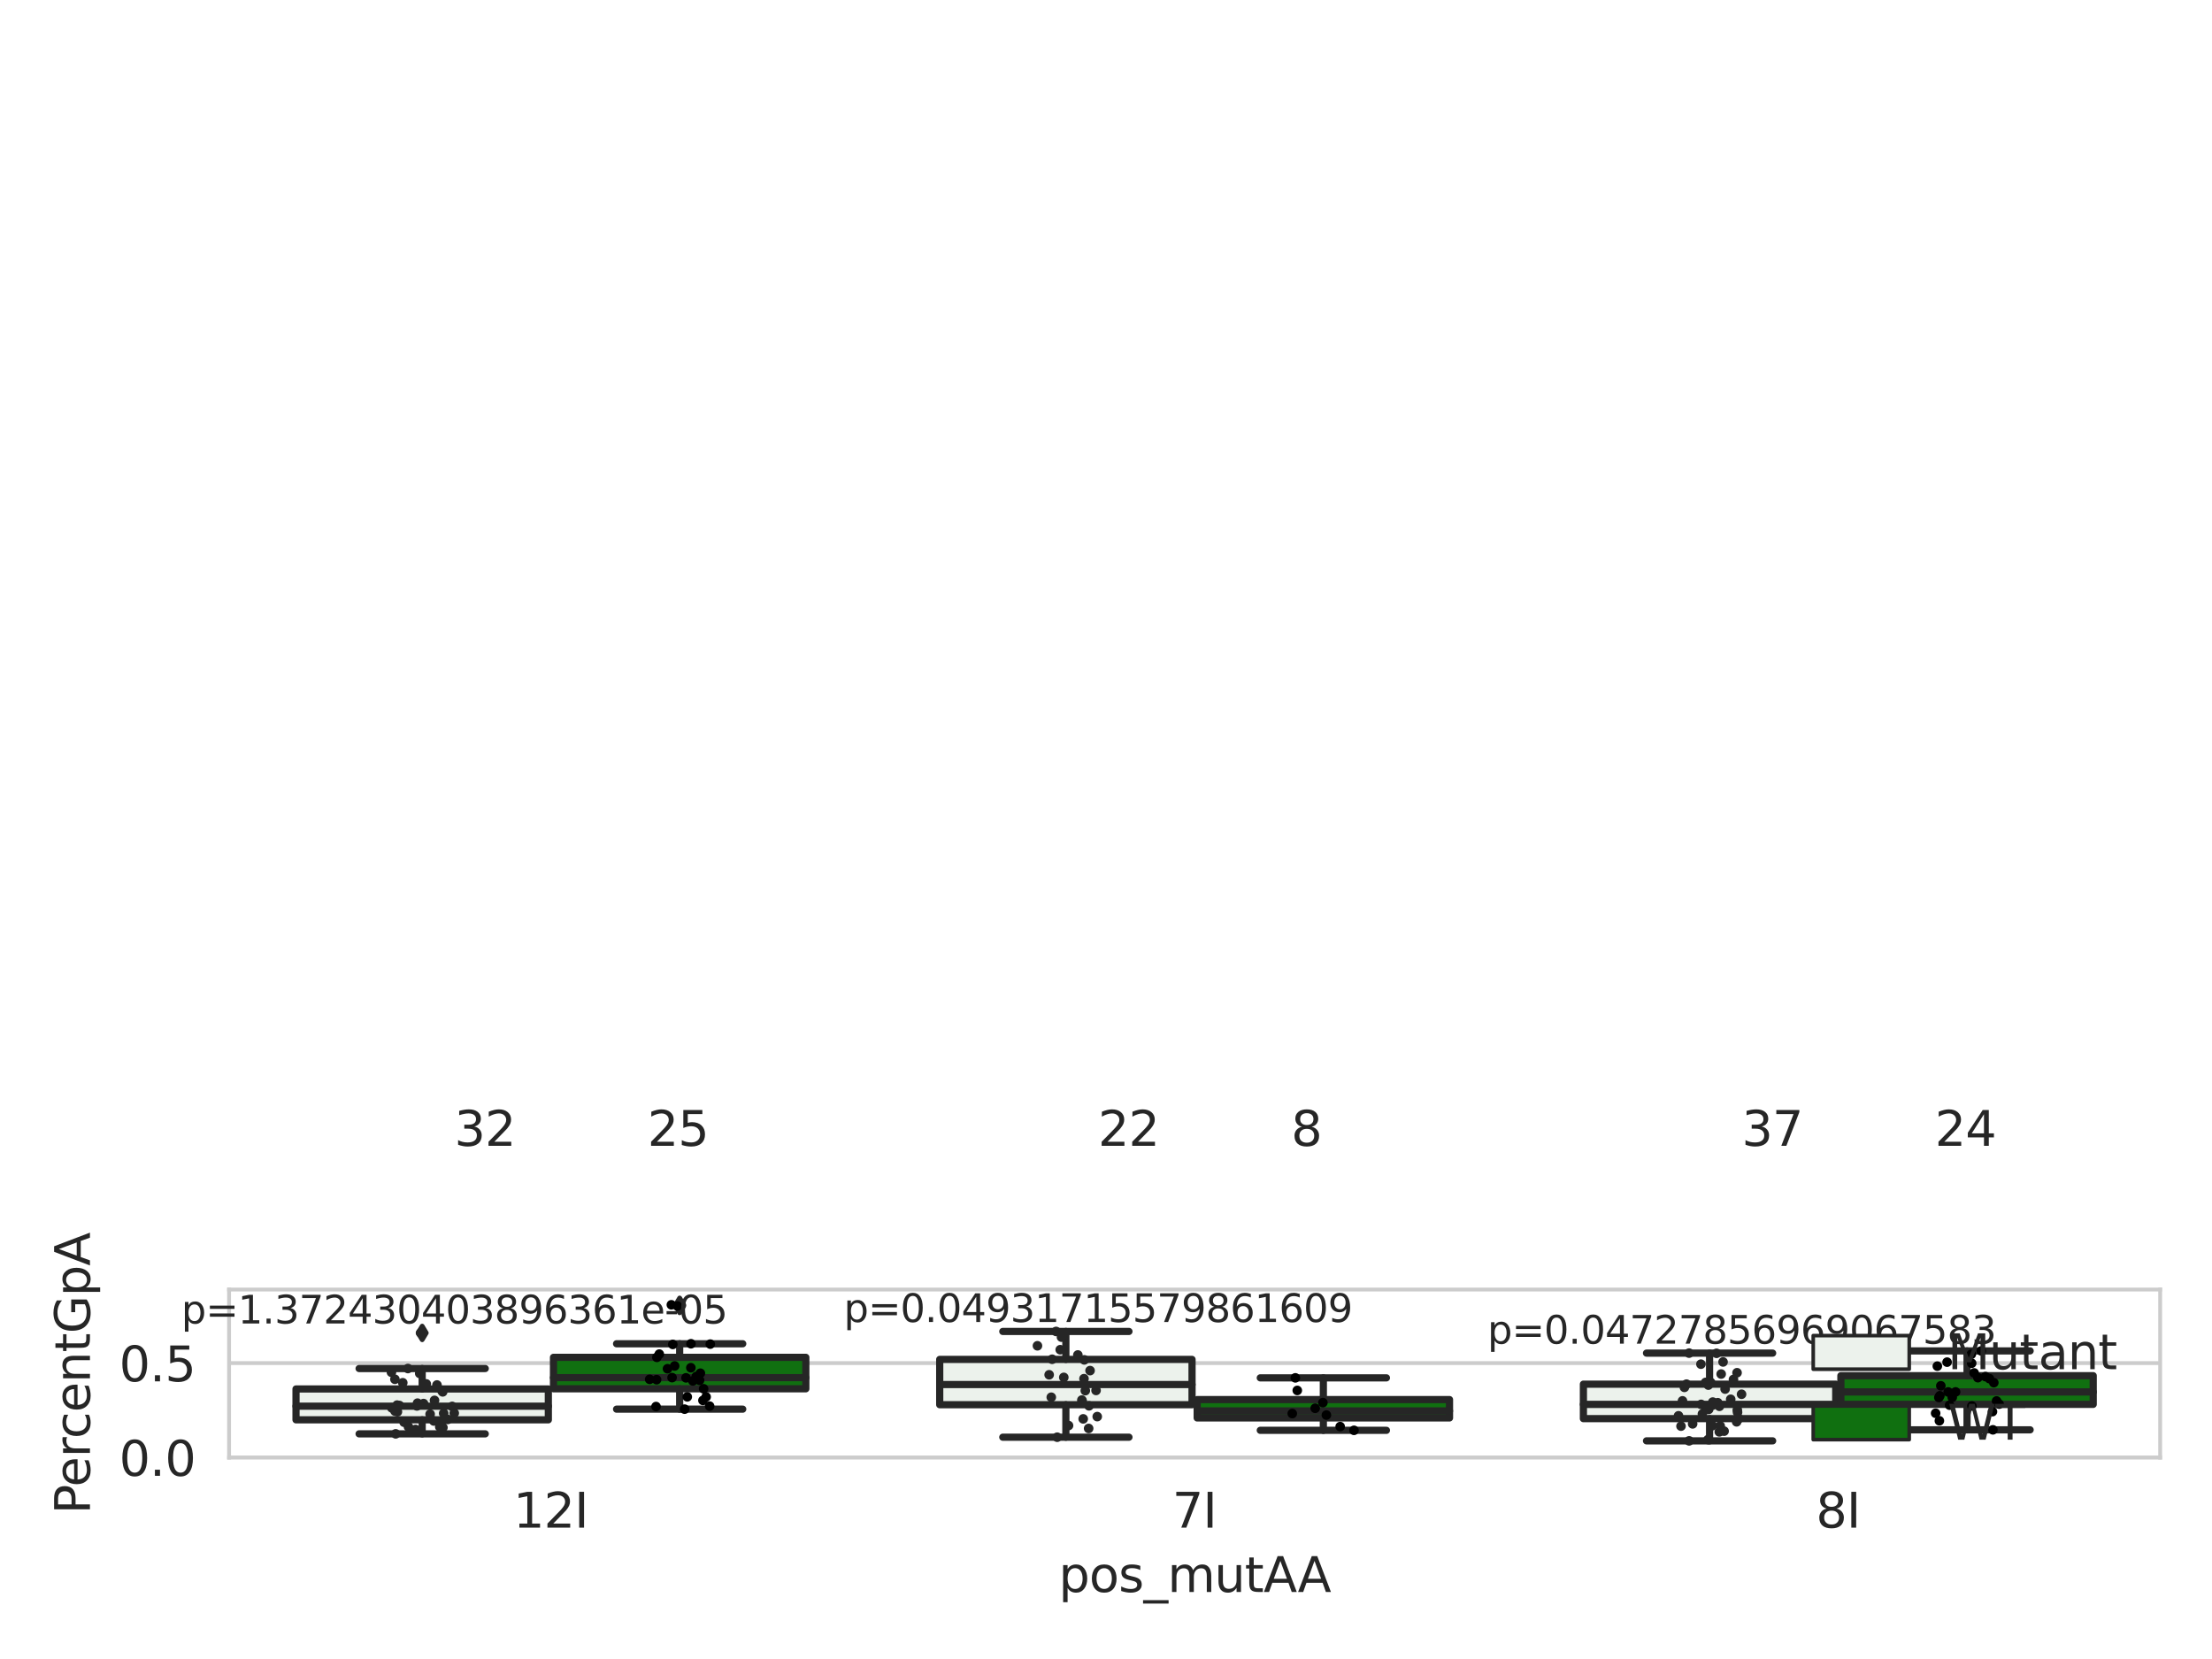 <?xml version="1.0" encoding="utf-8" standalone="no"?>
<!DOCTYPE svg PUBLIC "-//W3C//DTD SVG 1.1//EN"
  "http://www.w3.org/Graphics/SVG/1.1/DTD/svg11.dtd">
<svg xmlns:xlink="http://www.w3.org/1999/xlink" width="460.8pt" height="345.6pt" viewBox="0 0 460.8 345.6" xmlns="http://www.w3.org/2000/svg" version="1.1">
 <defs>
  <style type="text/css">*{stroke-linejoin: round; stroke-linecap: butt}</style>
 </defs>
 <g id="figure_1">
  <g id="patch_1">
   <path d="M 0 345.6 
L 460.8 345.6 
L 460.8 0 
L 0 0 
z
" style="fill: #ffffff"/>
  </g>
  <g id="axes_1">
   <g id="patch_2">
    <path d="M 47.72 303.64 
L 450 303.64 
L 450 268.63 
L 47.72 268.63 
z
" style="fill: #ffffff"/>
   </g>
   <g id="matplotlib.axis_1">
    <g id="xtick_1">
     <g id="text_1">
      <!-- 12I -->
      <g style="fill: #262626" transform="translate(106.929 318.238)scale(0.1 -0.1)">
       <defs>
        <path id="DejaVuSans-31" d="M 794 531 
L 1825 531 
L 1825 4091 
L 703 3866 
L 703 4441 
L 1819 4666 
L 2450 4666 
L 2450 531 
L 3481 531 
L 3481 0 
L 794 0 
L 794 531 
z
" transform="scale(0.016)"/>
        <path id="DejaVuSans-32" d="M 1228 531 
L 3431 531 
L 3431 0 
L 469 0 
L 469 531 
Q 828 903 1448 1529 
Q 2069 2156 2228 2338 
Q 2531 2678 2651 2914 
Q 2772 3150 2772 3378 
Q 2772 3750 2511 3984 
Q 2250 4219 1831 4219 
Q 1534 4219 1204 4116 
Q 875 4013 500 3803 
L 500 4441 
Q 881 4594 1212 4672 
Q 1544 4750 1819 4750 
Q 2544 4750 2975 4387 
Q 3406 4025 3406 3419 
Q 3406 3131 3298 2873 
Q 3191 2616 2906 2266 
Q 2828 2175 2409 1742 
Q 1991 1309 1228 531 
z
" transform="scale(0.016)"/>
        <path id="DejaVuSans-49" d="M 628 4666 
L 1259 4666 
L 1259 0 
L 628 0 
L 628 4666 
z
" transform="scale(0.016)"/>
       </defs>
       <use xlink:href="#DejaVuSans-31"/>
       <use xlink:href="#DejaVuSans-32" x="63.623"/>
       <use xlink:href="#DejaVuSans-49" x="127.246"/>
      </g>
     </g>
    </g>
    <g id="xtick_2">
     <g id="text_2">
      <!-- 7I -->
      <g style="fill: #262626" transform="translate(244.204 318.238)scale(0.1 -0.1)">
       <defs>
        <path id="DejaVuSans-37" d="M 525 4666 
L 3525 4666 
L 3525 4397 
L 1831 0 
L 1172 0 
L 2766 4134 
L 525 4134 
L 525 4666 
z
" transform="scale(0.016)"/>
       </defs>
       <use xlink:href="#DejaVuSans-37"/>
       <use xlink:href="#DejaVuSans-49" x="63.623"/>
      </g>
     </g>
    </g>
    <g id="xtick_3">
     <g id="text_3">
      <!-- 8I -->
      <g style="fill: #262626" transform="translate(378.297 318.238)scale(0.1 -0.1)">
       <defs>
        <path id="DejaVuSans-38" d="M 2034 2216 
Q 1584 2216 1326 1975 
Q 1069 1734 1069 1313 
Q 1069 891 1326 650 
Q 1584 409 2034 409 
Q 2484 409 2743 651 
Q 3003 894 3003 1313 
Q 3003 1734 2745 1975 
Q 2488 2216 2034 2216 
z
M 1403 2484 
Q 997 2584 770 2862 
Q 544 3141 544 3541 
Q 544 4100 942 4425 
Q 1341 4750 2034 4750 
Q 2731 4750 3128 4425 
Q 3525 4100 3525 3541 
Q 3525 3141 3298 2862 
Q 3072 2584 2669 2484 
Q 3125 2378 3379 2068 
Q 3634 1759 3634 1313 
Q 3634 634 3220 271 
Q 2806 -91 2034 -91 
Q 1263 -91 848 271 
Q 434 634 434 1313 
Q 434 1759 690 2068 
Q 947 2378 1403 2484 
z
M 1172 3481 
Q 1172 3119 1398 2916 
Q 1625 2713 2034 2713 
Q 2441 2713 2670 2916 
Q 2900 3119 2900 3481 
Q 2900 3844 2670 4047 
Q 2441 4250 2034 4250 
Q 1625 4250 1398 4047 
Q 1172 3844 1172 3481 
z
" transform="scale(0.016)"/>
       </defs>
       <use xlink:href="#DejaVuSans-38"/>
       <use xlink:href="#DejaVuSans-49" x="63.623"/>
      </g>
     </g>
    </g>
    <g id="text_4">
     <!-- pos_mutAA -->
     <g style="fill: #262626" transform="translate(220.544 331.638)scale(0.1 -0.1)">
      <defs>
       <path id="DejaVuSans-70" d="M 1159 525 
L 1159 -1331 
L 581 -1331 
L 581 3500 
L 1159 3500 
L 1159 2969 
Q 1341 3281 1617 3432 
Q 1894 3584 2278 3584 
Q 2916 3584 3314 3078 
Q 3713 2572 3713 1747 
Q 3713 922 3314 415 
Q 2916 -91 2278 -91 
Q 1894 -91 1617 61 
Q 1341 213 1159 525 
z
M 3116 1747 
Q 3116 2381 2855 2742 
Q 2594 3103 2138 3103 
Q 1681 3103 1420 2742 
Q 1159 2381 1159 1747 
Q 1159 1113 1420 752 
Q 1681 391 2138 391 
Q 2594 391 2855 752 
Q 3116 1113 3116 1747 
z
" transform="scale(0.016)"/>
       <path id="DejaVuSans-6f" d="M 1959 3097 
Q 1497 3097 1228 2736 
Q 959 2375 959 1747 
Q 959 1119 1226 758 
Q 1494 397 1959 397 
Q 2419 397 2687 759 
Q 2956 1122 2956 1747 
Q 2956 2369 2687 2733 
Q 2419 3097 1959 3097 
z
M 1959 3584 
Q 2709 3584 3137 3096 
Q 3566 2609 3566 1747 
Q 3566 888 3137 398 
Q 2709 -91 1959 -91 
Q 1206 -91 779 398 
Q 353 888 353 1747 
Q 353 2609 779 3096 
Q 1206 3584 1959 3584 
z
" transform="scale(0.016)"/>
       <path id="DejaVuSans-73" d="M 2834 3397 
L 2834 2853 
Q 2591 2978 2328 3040 
Q 2066 3103 1784 3103 
Q 1356 3103 1142 2972 
Q 928 2841 928 2578 
Q 928 2378 1081 2264 
Q 1234 2150 1697 2047 
L 1894 2003 
Q 2506 1872 2764 1633 
Q 3022 1394 3022 966 
Q 3022 478 2636 193 
Q 2250 -91 1575 -91 
Q 1294 -91 989 -36 
Q 684 19 347 128 
L 347 722 
Q 666 556 975 473 
Q 1284 391 1588 391 
Q 1994 391 2212 530 
Q 2431 669 2431 922 
Q 2431 1156 2273 1281 
Q 2116 1406 1581 1522 
L 1381 1569 
Q 847 1681 609 1914 
Q 372 2147 372 2553 
Q 372 3047 722 3315 
Q 1072 3584 1716 3584 
Q 2034 3584 2315 3537 
Q 2597 3491 2834 3397 
z
" transform="scale(0.016)"/>
       <path id="DejaVuSans-5f" d="M 3263 -1063 
L 3263 -1509 
L -63 -1509 
L -63 -1063 
L 3263 -1063 
z
" transform="scale(0.016)"/>
       <path id="DejaVuSans-6d" d="M 3328 2828 
Q 3544 3216 3844 3400 
Q 4144 3584 4550 3584 
Q 5097 3584 5394 3201 
Q 5691 2819 5691 2113 
L 5691 0 
L 5113 0 
L 5113 2094 
Q 5113 2597 4934 2840 
Q 4756 3084 4391 3084 
Q 3944 3084 3684 2787 
Q 3425 2491 3425 1978 
L 3425 0 
L 2847 0 
L 2847 2094 
Q 2847 2600 2669 2842 
Q 2491 3084 2119 3084 
Q 1678 3084 1418 2786 
Q 1159 2488 1159 1978 
L 1159 0 
L 581 0 
L 581 3500 
L 1159 3500 
L 1159 2956 
Q 1356 3278 1631 3431 
Q 1906 3584 2284 3584 
Q 2666 3584 2933 3390 
Q 3200 3197 3328 2828 
z
" transform="scale(0.016)"/>
       <path id="DejaVuSans-75" d="M 544 1381 
L 544 3500 
L 1119 3500 
L 1119 1403 
Q 1119 906 1312 657 
Q 1506 409 1894 409 
Q 2359 409 2629 706 
Q 2900 1003 2900 1516 
L 2900 3500 
L 3475 3500 
L 3475 0 
L 2900 0 
L 2900 538 
Q 2691 219 2414 64 
Q 2138 -91 1772 -91 
Q 1169 -91 856 284 
Q 544 659 544 1381 
z
M 1991 3584 
L 1991 3584 
z
" transform="scale(0.016)"/>
       <path id="DejaVuSans-74" d="M 1172 4494 
L 1172 3500 
L 2356 3500 
L 2356 3053 
L 1172 3053 
L 1172 1153 
Q 1172 725 1289 603 
Q 1406 481 1766 481 
L 2356 481 
L 2356 0 
L 1766 0 
Q 1100 0 847 248 
Q 594 497 594 1153 
L 594 3053 
L 172 3053 
L 172 3500 
L 594 3500 
L 594 4494 
L 1172 4494 
z
" transform="scale(0.016)"/>
       <path id="DejaVuSans-41" d="M 2188 4044 
L 1331 1722 
L 3047 1722 
L 2188 4044 
z
M 1831 4666 
L 2547 4666 
L 4325 0 
L 3669 0 
L 3244 1197 
L 1141 1197 
L 716 0 
L 50 0 
L 1831 4666 
z
" transform="scale(0.016)"/>
      </defs>
      <use xlink:href="#DejaVuSans-70"/>
      <use xlink:href="#DejaVuSans-6f" x="63.477"/>
      <use xlink:href="#DejaVuSans-73" x="124.658"/>
      <use xlink:href="#DejaVuSans-5f" x="176.758"/>
      <use xlink:href="#DejaVuSans-6d" x="226.758"/>
      <use xlink:href="#DejaVuSans-75" x="324.17"/>
      <use xlink:href="#DejaVuSans-74" x="387.549"/>
      <use xlink:href="#DejaVuSans-41" x="426.758"/>
      <use xlink:href="#DejaVuSans-41" x="497.916"/>
     </g>
    </g>
   </g>
   <g id="matplotlib.axis_2">
    <g id="ytick_1">
     <g id="line2d_1">
      <path d="M 47.72 303.64 
L 450 303.64 
" clip-path="url(#p8a73aad171)" style="fill: none; stroke: #cccccc; stroke-width: 0.8; stroke-linecap: round"/>
     </g>
     <g id="text_5">
      <!-- 0.0 -->
      <g style="fill: #262626" transform="translate(24.817 307.439)scale(0.1 -0.1)">
       <defs>
        <path id="DejaVuSans-30" d="M 2034 4250 
Q 1547 4250 1301 3770 
Q 1056 3291 1056 2328 
Q 1056 1369 1301 889 
Q 1547 409 2034 409 
Q 2525 409 2770 889 
Q 3016 1369 3016 2328 
Q 3016 3291 2770 3770 
Q 2525 4250 2034 4250 
z
M 2034 4750 
Q 2819 4750 3233 4129 
Q 3647 3509 3647 2328 
Q 3647 1150 3233 529 
Q 2819 -91 2034 -91 
Q 1250 -91 836 529 
Q 422 1150 422 2328 
Q 422 3509 836 4129 
Q 1250 4750 2034 4750 
z
" transform="scale(0.016)"/>
        <path id="DejaVuSans-2e" d="M 684 794 
L 1344 794 
L 1344 0 
L 684 0 
L 684 794 
z
" transform="scale(0.016)"/>
       </defs>
       <use xlink:href="#DejaVuSans-30"/>
       <use xlink:href="#DejaVuSans-2e" x="63.623"/>
       <use xlink:href="#DejaVuSans-30" x="95.41"/>
      </g>
     </g>
    </g>
    <g id="ytick_2">
     <g id="line2d_2">
      <path d="M 47.72 283.961 
L 450 283.961 
" clip-path="url(#p8a73aad171)" style="fill: none; stroke: #cccccc; stroke-width: 0.8; stroke-linecap: round"/>
     </g>
     <g id="text_6">
      <!-- 0.5 -->
      <g style="fill: #262626" transform="translate(24.817 287.76)scale(0.1 -0.1)">
       <defs>
        <path id="DejaVuSans-35" d="M 691 4666 
L 3169 4666 
L 3169 4134 
L 1269 4134 
L 1269 2991 
Q 1406 3038 1543 3061 
Q 1681 3084 1819 3084 
Q 2600 3084 3056 2656 
Q 3513 2228 3513 1497 
Q 3513 744 3044 326 
Q 2575 -91 1722 -91 
Q 1428 -91 1123 -41 
Q 819 9 494 109 
L 494 744 
Q 775 591 1075 516 
Q 1375 441 1709 441 
Q 2250 441 2565 725 
Q 2881 1009 2881 1497 
Q 2881 1984 2565 2268 
Q 2250 2553 1709 2553 
Q 1456 2553 1204 2497 
Q 953 2441 691 2322 
L 691 4666 
z
" transform="scale(0.016)"/>
       </defs>
       <use xlink:href="#DejaVuSans-30"/>
       <use xlink:href="#DejaVuSans-2e" x="63.623"/>
       <use xlink:href="#DejaVuSans-35" x="95.41"/>
      </g>
     </g>
    </g>
    <g id="text_7">
     <!-- PercentGpA -->
     <g style="fill: #262626" transform="translate(18.737 315.412)rotate(-90)scale(0.1 -0.1)">
      <defs>
       <path id="DejaVuSans-50" d="M 1259 4147 
L 1259 2394 
L 2053 2394 
Q 2494 2394 2734 2622 
Q 2975 2850 2975 3272 
Q 2975 3691 2734 3919 
Q 2494 4147 2053 4147 
L 1259 4147 
z
M 628 4666 
L 2053 4666 
Q 2838 4666 3239 4311 
Q 3641 3956 3641 3272 
Q 3641 2581 3239 2228 
Q 2838 1875 2053 1875 
L 1259 1875 
L 1259 0 
L 628 0 
L 628 4666 
z
" transform="scale(0.016)"/>
       <path id="DejaVuSans-65" d="M 3597 1894 
L 3597 1613 
L 953 1613 
Q 991 1019 1311 708 
Q 1631 397 2203 397 
Q 2534 397 2845 478 
Q 3156 559 3463 722 
L 3463 178 
Q 3153 47 2828 -22 
Q 2503 -91 2169 -91 
Q 1331 -91 842 396 
Q 353 884 353 1716 
Q 353 2575 817 3079 
Q 1281 3584 2069 3584 
Q 2775 3584 3186 3129 
Q 3597 2675 3597 1894 
z
M 3022 2063 
Q 3016 2534 2758 2815 
Q 2500 3097 2075 3097 
Q 1594 3097 1305 2825 
Q 1016 2553 972 2059 
L 3022 2063 
z
" transform="scale(0.016)"/>
       <path id="DejaVuSans-72" d="M 2631 2963 
Q 2534 3019 2420 3045 
Q 2306 3072 2169 3072 
Q 1681 3072 1420 2755 
Q 1159 2438 1159 1844 
L 1159 0 
L 581 0 
L 581 3500 
L 1159 3500 
L 1159 2956 
Q 1341 3275 1631 3429 
Q 1922 3584 2338 3584 
Q 2397 3584 2469 3576 
Q 2541 3569 2628 3553 
L 2631 2963 
z
" transform="scale(0.016)"/>
       <path id="DejaVuSans-63" d="M 3122 3366 
L 3122 2828 
Q 2878 2963 2633 3030 
Q 2388 3097 2138 3097 
Q 1578 3097 1268 2742 
Q 959 2388 959 1747 
Q 959 1106 1268 751 
Q 1578 397 2138 397 
Q 2388 397 2633 464 
Q 2878 531 3122 666 
L 3122 134 
Q 2881 22 2623 -34 
Q 2366 -91 2075 -91 
Q 1284 -91 818 406 
Q 353 903 353 1747 
Q 353 2603 823 3093 
Q 1294 3584 2113 3584 
Q 2378 3584 2631 3529 
Q 2884 3475 3122 3366 
z
" transform="scale(0.016)"/>
       <path id="DejaVuSans-6e" d="M 3513 2113 
L 3513 0 
L 2938 0 
L 2938 2094 
Q 2938 2591 2744 2837 
Q 2550 3084 2163 3084 
Q 1697 3084 1428 2787 
Q 1159 2491 1159 1978 
L 1159 0 
L 581 0 
L 581 3500 
L 1159 3500 
L 1159 2956 
Q 1366 3272 1645 3428 
Q 1925 3584 2291 3584 
Q 2894 3584 3203 3211 
Q 3513 2838 3513 2113 
z
" transform="scale(0.016)"/>
       <path id="DejaVuSans-47" d="M 3809 666 
L 3809 1919 
L 2778 1919 
L 2778 2438 
L 4434 2438 
L 4434 434 
Q 4069 175 3628 42 
Q 3188 -91 2688 -91 
Q 1594 -91 976 548 
Q 359 1188 359 2328 
Q 359 3472 976 4111 
Q 1594 4750 2688 4750 
Q 3144 4750 3555 4637 
Q 3966 4525 4313 4306 
L 4313 3634 
Q 3963 3931 3569 4081 
Q 3175 4231 2741 4231 
Q 1884 4231 1454 3753 
Q 1025 3275 1025 2328 
Q 1025 1384 1454 906 
Q 1884 428 2741 428 
Q 3075 428 3337 486 
Q 3600 544 3809 666 
z
" transform="scale(0.016)"/>
      </defs>
      <use xlink:href="#DejaVuSans-50"/>
      <use xlink:href="#DejaVuSans-65" x="56.678"/>
      <use xlink:href="#DejaVuSans-72" x="118.201"/>
      <use xlink:href="#DejaVuSans-63" x="157.064"/>
      <use xlink:href="#DejaVuSans-65" x="212.045"/>
      <use xlink:href="#DejaVuSans-6e" x="273.568"/>
      <use xlink:href="#DejaVuSans-74" x="336.947"/>
      <use xlink:href="#DejaVuSans-47" x="376.156"/>
      <use xlink:href="#DejaVuSans-70" x="453.646"/>
      <use xlink:href="#DejaVuSans-41" x="517.123"/>
     </g>
    </g>
   </g>
   <g id="patch_3">
    <path d="M 61.666 295.775 
L 114.23 295.775 
L 114.23 289.344 
L 61.666 289.344 
L 61.666 295.775 
z
" clip-path="url(#p8a73aad171)" style="fill: #ecf2ec; stroke: #262626; stroke-width: 1.5; stroke-linejoin: miter"/>
   </g>
   <g id="patch_4">
    <path d="M 115.303 289.308 
L 167.868 289.308 
L 167.868 282.759 
L 115.303 282.759 
L 115.303 289.308 
z
" clip-path="url(#p8a73aad171)" style="fill: #107010; stroke: #262626; stroke-width: 1.5; stroke-linejoin: miter"/>
   </g>
   <g id="patch_5">
    <path d="M 195.759 292.628 
L 248.324 292.628 
L 248.324 283.191 
L 195.759 283.191 
L 195.759 292.628 
z
" clip-path="url(#p8a73aad171)" style="fill: #ecf2ec; stroke: #262626; stroke-width: 1.5; stroke-linejoin: miter"/>
   </g>
   <g id="patch_6">
    <path d="M 249.396 295.383 
L 301.961 295.383 
L 301.961 291.556 
L 249.396 291.556 
L 249.396 295.383 
z
" clip-path="url(#p8a73aad171)" style="fill: #107010; stroke: #262626; stroke-width: 1.5; stroke-linejoin: miter"/>
   </g>
   <g id="patch_7">
    <path d="M 329.852 295.53 
L 382.417 295.53 
L 382.417 288.345 
L 329.852 288.345 
L 329.852 295.53 
z
" clip-path="url(#p8a73aad171)" style="fill: #ecf2ec; stroke: #262626; stroke-width: 1.5; stroke-linejoin: miter"/>
   </g>
   <g id="patch_8">
    <path d="M 383.49 292.554 
L 436.054 292.554 
L 436.054 286.578 
L 383.49 286.578 
L 383.49 292.554 
z
" clip-path="url(#p8a73aad171)" style="fill: #107010; stroke: #262626; stroke-width: 1.5; stroke-linejoin: miter"/>
   </g>
   <g id="patch_9">
    <path d="M 114.767 303.64 
L 114.767 303.64 
L 114.767 303.64 
L 114.767 303.64 
z
" clip-path="url(#p8a73aad171)" style="fill: #ecf2ec; stroke: #262626; stroke-width: 0.75; stroke-linejoin: miter"/>
   </g>
   <g id="patch_10">
    <path d="M 114.767 303.64 
L 114.767 303.64 
L 114.767 303.64 
L 114.767 303.64 
z
" clip-path="url(#p8a73aad171)" style="fill: #107010; stroke: #262626; stroke-width: 0.75; stroke-linejoin: miter"/>
   </g>
   <g id="PathCollection_1"/>
   <g id="PathCollection_2"/>
   <g id="line2d_3">
    <path d="M 87.948 295.775 
L 87.948 298.696 
" clip-path="url(#p8a73aad171)" style="fill: none; stroke: #262626; stroke-width: 1.5; stroke-linecap: round"/>
   </g>
   <g id="line2d_4">
    <path d="M 87.948 289.344 
L 87.948 285.09 
" clip-path="url(#p8a73aad171)" style="fill: none; stroke: #262626; stroke-width: 1.5; stroke-linecap: round"/>
   </g>
   <g id="line2d_5">
    <path d="M 74.807 298.696 
L 101.089 298.696 
" clip-path="url(#p8a73aad171)" style="fill: none; stroke: #262626; stroke-width: 1.5; stroke-linecap: round"/>
   </g>
   <g id="line2d_6">
    <path d="M 74.807 285.09 
L 101.089 285.09 
" clip-path="url(#p8a73aad171)" style="fill: none; stroke: #262626; stroke-width: 1.5; stroke-linecap: round"/>
   </g>
   <g id="line2d_7">
    <defs>
     <path id="md69db5f690" d="M -0 1.414 
L 0.849 0 
L 0 -1.414 
L -0.849 -0 
z
" style="stroke: #262626; stroke-linejoin: miter"/>
    </defs>
    <g clip-path="url(#p8a73aad171)">
     <use xlink:href="#md69db5f690" x="87.948" y="277.673" style="fill: #262626; stroke: #262626; stroke-linejoin: miter"/>
    </g>
   </g>
   <g id="line2d_8">
    <path d="M 141.585 289.308 
L 141.585 293.552 
" clip-path="url(#p8a73aad171)" style="fill: none; stroke: #262626; stroke-width: 1.5; stroke-linecap: round"/>
   </g>
   <g id="line2d_9">
    <path d="M 141.585 282.759 
L 141.585 279.929 
" clip-path="url(#p8a73aad171)" style="fill: none; stroke: #262626; stroke-width: 1.5; stroke-linecap: round"/>
   </g>
   <g id="line2d_10">
    <path d="M 128.444 293.552 
L 154.726 293.552 
" clip-path="url(#p8a73aad171)" style="fill: none; stroke: #262626; stroke-width: 1.5; stroke-linecap: round"/>
   </g>
   <g id="line2d_11">
    <path d="M 128.444 279.929 
L 154.726 279.929 
" clip-path="url(#p8a73aad171)" style="fill: none; stroke: #262626; stroke-width: 1.5; stroke-linecap: round"/>
   </g>
   <g id="line2d_12">
    <g clip-path="url(#p8a73aad171)">
     <use xlink:href="#md69db5f690" x="141.585" y="272.055" style="fill: #262626; stroke: #262626; stroke-linejoin: miter"/>
     <use xlink:href="#md69db5f690" x="141.585" y="271.813" style="fill: #262626; stroke: #262626; stroke-linejoin: miter"/>
    </g>
   </g>
   <g id="line2d_13">
    <path d="M 222.041 292.628 
L 222.041 299.395 
" clip-path="url(#p8a73aad171)" style="fill: none; stroke: #262626; stroke-width: 1.5; stroke-linecap: round"/>
   </g>
   <g id="line2d_14">
    <path d="M 222.041 283.191 
L 222.041 277.365 
" clip-path="url(#p8a73aad171)" style="fill: none; stroke: #262626; stroke-width: 1.5; stroke-linecap: round"/>
   </g>
   <g id="line2d_15">
    <path d="M 208.9 299.395 
L 235.182 299.395 
" clip-path="url(#p8a73aad171)" style="fill: none; stroke: #262626; stroke-width: 1.5; stroke-linecap: round"/>
   </g>
   <g id="line2d_16">
    <path d="M 208.9 277.365 
L 235.182 277.365 
" clip-path="url(#p8a73aad171)" style="fill: none; stroke: #262626; stroke-width: 1.5; stroke-linecap: round"/>
   </g>
   <g id="line2d_17"/>
   <g id="line2d_18">
    <path d="M 275.679 295.383 
L 275.679 297.962 
" clip-path="url(#p8a73aad171)" style="fill: none; stroke: #262626; stroke-width: 1.5; stroke-linecap: round"/>
   </g>
   <g id="line2d_19">
    <path d="M 275.679 291.556 
L 275.679 287.033 
" clip-path="url(#p8a73aad171)" style="fill: none; stroke: #262626; stroke-width: 1.5; stroke-linecap: round"/>
   </g>
   <g id="line2d_20">
    <path d="M 262.538 297.962 
L 288.82 297.962 
" clip-path="url(#p8a73aad171)" style="fill: none; stroke: #262626; stroke-width: 1.5; stroke-linecap: round"/>
   </g>
   <g id="line2d_21">
    <path d="M 262.538 287.033 
L 288.82 287.033 
" clip-path="url(#p8a73aad171)" style="fill: none; stroke: #262626; stroke-width: 1.5; stroke-linecap: round"/>
   </g>
   <g id="line2d_22"/>
   <g id="line2d_23">
    <path d="M 356.135 295.53 
L 356.135 300.155 
" clip-path="url(#p8a73aad171)" style="fill: none; stroke: #262626; stroke-width: 1.5; stroke-linecap: round"/>
   </g>
   <g id="line2d_24">
    <path d="M 356.135 288.345 
L 356.135 281.88 
" clip-path="url(#p8a73aad171)" style="fill: none; stroke: #262626; stroke-width: 1.5; stroke-linecap: round"/>
   </g>
   <g id="line2d_25">
    <path d="M 342.994 300.155 
L 369.276 300.155 
" clip-path="url(#p8a73aad171)" style="fill: none; stroke: #262626; stroke-width: 1.5; stroke-linecap: round"/>
   </g>
   <g id="line2d_26">
    <path d="M 342.994 281.88 
L 369.276 281.88 
" clip-path="url(#p8a73aad171)" style="fill: none; stroke: #262626; stroke-width: 1.5; stroke-linecap: round"/>
   </g>
   <g id="line2d_27"/>
   <g id="line2d_28">
    <path d="M 409.772 292.554 
L 409.772 297.86 
" clip-path="url(#p8a73aad171)" style="fill: none; stroke: #262626; stroke-width: 1.5; stroke-linecap: round"/>
   </g>
   <g id="line2d_29">
    <path d="M 409.772 286.578 
L 409.772 281.415 
" clip-path="url(#p8a73aad171)" style="fill: none; stroke: #262626; stroke-width: 1.5; stroke-linecap: round"/>
   </g>
   <g id="line2d_30">
    <path d="M 396.631 297.86 
L 422.913 297.86 
" clip-path="url(#p8a73aad171)" style="fill: none; stroke: #262626; stroke-width: 1.5; stroke-linecap: round"/>
   </g>
   <g id="line2d_31">
    <path d="M 396.631 281.415 
L 422.913 281.415 
" clip-path="url(#p8a73aad171)" style="fill: none; stroke: #262626; stroke-width: 1.5; stroke-linecap: round"/>
   </g>
   <g id="line2d_32"/>
   <g id="line2d_33">
    <path d="M 61.666 292.929 
L 114.23 292.929 
" clip-path="url(#p8a73aad171)" style="fill: none; stroke: #262626; stroke-width: 1.5; stroke-linecap: round"/>
   </g>
   <g id="line2d_34">
    <path d="M 115.303 286.987 
L 167.868 286.987 
" clip-path="url(#p8a73aad171)" style="fill: none; stroke: #262626; stroke-width: 1.5; stroke-linecap: round"/>
   </g>
   <g id="line2d_35">
    <path d="M 195.759 288.429 
L 248.324 288.429 
" clip-path="url(#p8a73aad171)" style="fill: none; stroke: #262626; stroke-width: 1.5; stroke-linecap: round"/>
   </g>
   <g id="line2d_36">
    <path d="M 249.396 293.922 
L 301.961 293.922 
" clip-path="url(#p8a73aad171)" style="fill: none; stroke: #262626; stroke-width: 1.5; stroke-linecap: round"/>
   </g>
   <g id="line2d_37">
    <path d="M 329.852 292.559 
L 382.417 292.559 
" clip-path="url(#p8a73aad171)" style="fill: none; stroke: #262626; stroke-width: 1.5; stroke-linecap: round"/>
   </g>
   <g id="line2d_38">
    <path d="M 383.49 289.966 
L 436.054 289.966 
" clip-path="url(#p8a73aad171)" style="fill: none; stroke: #262626; stroke-width: 1.5; stroke-linecap: round"/>
   </g>
   <g id="patch_11">
    <path d="M 47.72 303.64 
L 47.72 268.63 
" style="fill: none; stroke: #cccccc; stroke-width: 0.8; stroke-linejoin: miter; stroke-linecap: square"/>
   </g>
   <g id="patch_12">
    <path d="M 450 303.64 
L 450 268.63 
" style="fill: none; stroke: #cccccc; stroke-width: 0.8; stroke-linejoin: miter; stroke-linecap: square"/>
   </g>
   <g id="patch_13">
    <path d="M 47.72 303.64 
L 450 303.64 
" style="fill: none; stroke: #cccccc; stroke-width: 0.8; stroke-linejoin: miter; stroke-linecap: square"/>
   </g>
   <g id="patch_14">
    <path d="M 47.72 268.63 
L 450 268.63 
" style="fill: none; stroke: #cccccc; stroke-width: 0.8; stroke-linejoin: miter; stroke-linecap: square"/>
   </g>
   <g id="PathCollection_3">
    <defs>
     <path id="C0_0_9993e953b7" d="M 0 1 
C 0.265 1 0.52 0.895 0.707 0.707 
C 0.895 0.52 1 0.265 1 -0 
C 1 -0.265 0.895 -0.52 0.707 -0.707 
C 0.52 -0.895 0.265 -1 0 -1 
C -0.265 -1 -0.52 -0.895 -0.707 -0.707 
C -0.895 -0.52 -1 -0.265 -1 0 
C -1 0.265 -0.895 0.52 -0.707 0.707 
C -0.52 0.895 -0.265 1 0 1 
z
"/>
    </defs>
    <g clip-path="url(#p8a73aad171)">
     <use xlink:href="#C0_0_9993e953b7" x="82.721" y="292.71" style="fill: #262626"/>
    </g>
    <g clip-path="url(#p8a73aad171)">
     <use xlink:href="#C0_0_9993e953b7" x="82.289" y="293.959" style="fill: #262626"/>
    </g>
    <g clip-path="url(#p8a73aad171)">
     <use xlink:href="#C0_0_9993e953b7" x="91.763" y="296.716" style="fill: #262626"/>
    </g>
    <g clip-path="url(#p8a73aad171)">
     <use xlink:href="#C0_0_9993e953b7" x="90.516" y="291.726" style="fill: #262626"/>
    </g>
    <g clip-path="url(#p8a73aad171)">
     <use xlink:href="#C0_0_9993e953b7" x="83.904" y="288.053" style="fill: #262626"/>
    </g>
    <g clip-path="url(#p8a73aad171)">
     <use xlink:href="#C0_0_9993e953b7" x="86.854" y="292.88" style="fill: #262626"/>
    </g>
    <g clip-path="url(#p8a73aad171)">
     <use xlink:href="#C0_0_9993e953b7" x="84.977" y="285.09" style="fill: #262626"/>
    </g>
    <g clip-path="url(#p8a73aad171)">
     <use xlink:href="#C0_0_9993e953b7" x="86.979" y="292.304" style="fill: #262626"/>
    </g>
    <g clip-path="url(#p8a73aad171)">
     <use xlink:href="#C0_0_9993e953b7" x="83.219" y="292.797" style="fill: #262626"/>
    </g>
    <g clip-path="url(#p8a73aad171)">
     <use xlink:href="#C0_0_9993e953b7" x="94.628" y="294.387" style="fill: #262626"/>
    </g>
    <g clip-path="url(#p8a73aad171)">
     <use xlink:href="#C0_0_9993e953b7" x="88.797" y="288.292" style="fill: #262626"/>
    </g>
    <g clip-path="url(#p8a73aad171)">
     <use xlink:href="#C0_0_9993e953b7" x="92" y="289.618" style="fill: #262626"/>
    </g>
    <g clip-path="url(#p8a73aad171)">
     <use xlink:href="#C0_0_9993e953b7" x="82.788" y="294.097" style="fill: #262626"/>
    </g>
    <g clip-path="url(#p8a73aad171)">
     <use xlink:href="#C0_0_9993e953b7" x="86.564" y="297.786" style="fill: #262626"/>
    </g>
    <g clip-path="url(#p8a73aad171)">
     <use xlink:href="#C0_0_9993e953b7" x="87.631" y="277.673" style="fill: #262626"/>
    </g>
    <g clip-path="url(#p8a73aad171)">
     <use xlink:href="#C0_0_9993e953b7" x="93.266" y="295.695" style="fill: #262626"/>
    </g>
    <g clip-path="url(#p8a73aad171)">
     <use xlink:href="#C0_0_9993e953b7" x="90.373" y="296.015" style="fill: #262626"/>
    </g>
    <g clip-path="url(#p8a73aad171)">
     <use xlink:href="#C0_0_9993e953b7" x="87.436" y="286.111" style="fill: #262626"/>
    </g>
    <g clip-path="url(#p8a73aad171)">
     <use xlink:href="#C0_0_9993e953b7" x="81.612" y="293.278" style="fill: #262626"/>
    </g>
    <g clip-path="url(#p8a73aad171)">
     <use xlink:href="#C0_0_9993e953b7" x="84.178" y="296.27" style="fill: #262626"/>
    </g>
    <g clip-path="url(#p8a73aad171)">
     <use xlink:href="#C0_0_9993e953b7" x="81.546" y="285.87" style="fill: #262626"/>
    </g>
    <g clip-path="url(#p8a73aad171)">
     <use xlink:href="#C0_0_9993e953b7" x="91.032" y="288.521" style="fill: #262626"/>
    </g>
    <g clip-path="url(#p8a73aad171)">
     <use xlink:href="#C0_0_9993e953b7" x="82.43" y="298.696" style="fill: #262626"/>
    </g>
    <g clip-path="url(#p8a73aad171)">
     <use xlink:href="#C0_0_9993e953b7" x="85.09" y="297.226" style="fill: #262626"/>
    </g>
    <g clip-path="url(#p8a73aad171)">
     <use xlink:href="#C0_0_9993e953b7" x="82.268" y="287.325" style="fill: #262626"/>
    </g>
    <g clip-path="url(#p8a73aad171)">
     <use xlink:href="#C0_0_9993e953b7" x="94.197" y="292.979" style="fill: #262626"/>
    </g>
    <g clip-path="url(#p8a73aad171)">
     <use xlink:href="#C0_0_9993e953b7" x="92.222" y="289.949" style="fill: #262626"/>
    </g>
    <g clip-path="url(#p8a73aad171)">
     <use xlink:href="#C0_0_9993e953b7" x="92.271" y="297.38" style="fill: #262626"/>
    </g>
    <g clip-path="url(#p8a73aad171)">
     <use xlink:href="#C0_0_9993e953b7" x="92.427" y="294.42" style="fill: #262626"/>
    </g>
    <g clip-path="url(#p8a73aad171)">
     <use xlink:href="#C0_0_9993e953b7" x="88.235" y="292.388" style="fill: #262626"/>
    </g>
    <g clip-path="url(#p8a73aad171)">
     <use xlink:href="#C0_0_9993e953b7" x="89.603" y="294.589" style="fill: #262626"/>
    </g>
    <g clip-path="url(#p8a73aad171)">
     <use xlink:href="#C0_0_9993e953b7" x="91.614" y="297.239" style="fill: #262626"/>
    </g>
   </g>
   <g id="PathCollection_4">
    <defs>
     <path id="C1_0_1d2fdd1bff" d="M 0 1 
C 0.265 1 0.52 0.895 0.707 0.707 
C 0.895 0.52 1 0.265 1 -0 
C 1 -0.265 0.895 -0.52 0.707 -0.707 
C 0.52 -0.895 0.265 -1 0 -1 
C -0.265 -1 -0.52 -0.895 -0.707 -0.707 
C -0.895 -0.52 -1 -0.265 -1 0 
C -1 0.265 -0.895 0.52 -0.707 0.707 
C -0.52 0.895 -0.265 1 0 1 
z
"/>
    </defs>
    <g clip-path="url(#p8a73aad171)">
     <use xlink:href="#C1_0_1d2fdd1bff" x="141.106" y="272.055"/>
    </g>
    <g clip-path="url(#p8a73aad171)">
     <use xlink:href="#C1_0_1d2fdd1bff" x="136.664" y="293.008"/>
    </g>
    <g clip-path="url(#p8a73aad171)">
     <use xlink:href="#C1_0_1d2fdd1bff" x="147.964" y="280.002"/>
    </g>
    <g clip-path="url(#p8a73aad171)">
     <use xlink:href="#C1_0_1d2fdd1bff" x="146.436" y="291.737"/>
    </g>
    <g clip-path="url(#p8a73aad171)">
     <use xlink:href="#C1_0_1d2fdd1bff" x="142.91" y="287.03"/>
    </g>
    <g clip-path="url(#p8a73aad171)">
     <use xlink:href="#C1_0_1d2fdd1bff" x="137.344" y="282.083"/>
    </g>
    <g clip-path="url(#p8a73aad171)">
     <use xlink:href="#C1_0_1d2fdd1bff" x="139.857" y="271.813"/>
    </g>
    <g clip-path="url(#p8a73aad171)">
     <use xlink:href="#C1_0_1d2fdd1bff" x="135.338" y="287.339"/>
    </g>
    <g clip-path="url(#p8a73aad171)">
     <use xlink:href="#C1_0_1d2fdd1bff" x="136.781" y="287.412"/>
    </g>
    <g clip-path="url(#p8a73aad171)">
     <use xlink:href="#C1_0_1d2fdd1bff" x="144.338" y="287.671"/>
    </g>
    <g clip-path="url(#p8a73aad171)">
     <use xlink:href="#C1_0_1d2fdd1bff" x="140.007" y="286.987"/>
    </g>
    <g clip-path="url(#p8a73aad171)">
     <use xlink:href="#C1_0_1d2fdd1bff" x="139.055" y="285.136"/>
    </g>
    <g clip-path="url(#p8a73aad171)">
     <use xlink:href="#C1_0_1d2fdd1bff" x="147.831" y="292.921"/>
    </g>
    <g clip-path="url(#p8a73aad171)">
     <use xlink:href="#C1_0_1d2fdd1bff" x="140.544" y="284.556"/>
    </g>
    <g clip-path="url(#p8a73aad171)">
     <use xlink:href="#C1_0_1d2fdd1bff" x="143.919" y="284.925"/>
    </g>
    <g clip-path="url(#p8a73aad171)">
     <use xlink:href="#C1_0_1d2fdd1bff" x="143.171" y="290.991"/>
    </g>
    <g clip-path="url(#p8a73aad171)">
     <use xlink:href="#C1_0_1d2fdd1bff" x="145.049" y="286.749"/>
    </g>
    <g clip-path="url(#p8a73aad171)">
     <use xlink:href="#C1_0_1d2fdd1bff" x="143.945" y="279.929"/>
    </g>
    <g clip-path="url(#p8a73aad171)">
     <use xlink:href="#C1_0_1d2fdd1bff" x="145.903" y="286.067"/>
    </g>
    <g clip-path="url(#p8a73aad171)">
     <use xlink:href="#C1_0_1d2fdd1bff" x="147.101" y="290.995"/>
    </g>
    <g clip-path="url(#p8a73aad171)">
     <use xlink:href="#C1_0_1d2fdd1bff" x="146.574" y="289.308"/>
    </g>
    <g clip-path="url(#p8a73aad171)">
     <use xlink:href="#C1_0_1d2fdd1bff" x="140.153" y="280.068"/>
    </g>
    <g clip-path="url(#p8a73aad171)">
     <use xlink:href="#C1_0_1d2fdd1bff" x="145.732" y="287.539"/>
    </g>
    <g clip-path="url(#p8a73aad171)">
     <use xlink:href="#C1_0_1d2fdd1bff" x="142.618" y="293.552"/>
    </g>
    <g clip-path="url(#p8a73aad171)">
     <use xlink:href="#C1_0_1d2fdd1bff" x="136.839" y="282.759"/>
    </g>
   </g>
   <g id="PathCollection_5">
    <defs>
     <path id="C2_0_0a1545d666" d="M 0 1 
C 0.265 1 0.52 0.895 0.707 0.707 
C 0.895 0.52 1 0.265 1 -0 
C 1 -0.265 0.895 -0.52 0.707 -0.707 
C 0.52 -0.895 0.265 -1 0 -1 
C -0.265 -1 -0.52 -0.895 -0.707 -0.707 
C -0.895 -0.52 -1 -0.265 -1 0 
C -1 0.265 -0.895 0.52 -0.707 0.707 
C -0.52 0.895 -0.265 1 0 1 
z
"/>
    </defs>
    <g clip-path="url(#p8a73aad171)">
     <use xlink:href="#C2_0_0a1545d666" x="224.537" y="282.265" style="fill: #262626"/>
    </g>
    <g clip-path="url(#p8a73aad171)">
     <use xlink:href="#C2_0_0a1545d666" x="225.816" y="287.204" style="fill: #262626"/>
    </g>
    <g clip-path="url(#p8a73aad171)">
     <use xlink:href="#C2_0_0a1545d666" x="219.001" y="291.071" style="fill: #262626"/>
    </g>
    <g clip-path="url(#p8a73aad171)">
     <use xlink:href="#C2_0_0a1545d666" x="225.372" y="291.654" style="fill: #262626"/>
    </g>
    <g clip-path="url(#p8a73aad171)">
     <use xlink:href="#C2_0_0a1545d666" x="220.865" y="281.171" style="fill: #262626"/>
    </g>
    <g clip-path="url(#p8a73aad171)">
     <use xlink:href="#C2_0_0a1545d666" x="227.08" y="285.522" style="fill: #262626"/>
    </g>
    <g clip-path="url(#p8a73aad171)">
     <use xlink:href="#C2_0_0a1545d666" x="221.609" y="286.935" style="fill: #262626"/>
    </g>
    <g clip-path="url(#p8a73aad171)">
     <use xlink:href="#C2_0_0a1545d666" x="216.12" y="280.352" style="fill: #262626"/>
    </g>
    <g clip-path="url(#p8a73aad171)">
     <use xlink:href="#C2_0_0a1545d666" x="220.003" y="277.365" style="fill: #262626"/>
    </g>
    <g clip-path="url(#p8a73aad171)">
     <use xlink:href="#C2_0_0a1545d666" x="226.783" y="297.57" style="fill: #262626"/>
    </g>
    <g clip-path="url(#p8a73aad171)">
     <use xlink:href="#C2_0_0a1545d666" x="220.236" y="299.395" style="fill: #262626"/>
    </g>
    <g clip-path="url(#p8a73aad171)">
     <use xlink:href="#C2_0_0a1545d666" x="225.652" y="295.577" style="fill: #262626"/>
    </g>
    <g clip-path="url(#p8a73aad171)">
     <use xlink:href="#C2_0_0a1545d666" x="228.33" y="289.654" style="fill: #262626"/>
    </g>
    <g clip-path="url(#p8a73aad171)">
     <use xlink:href="#C2_0_0a1545d666" x="219.18" y="283.159" style="fill: #262626"/>
    </g>
    <g clip-path="url(#p8a73aad171)">
     <use xlink:href="#C2_0_0a1545d666" x="221.129" y="278.548" style="fill: #262626"/>
    </g>
    <g clip-path="url(#p8a73aad171)">
     <use xlink:href="#C2_0_0a1545d666" x="226.861" y="292.857" style="fill: #262626"/>
    </g>
    <g clip-path="url(#p8a73aad171)">
     <use xlink:href="#C2_0_0a1545d666" x="226.091" y="289.694" style="fill: #262626"/>
    </g>
    <g clip-path="url(#p8a73aad171)">
     <use xlink:href="#C2_0_0a1545d666" x="228.574" y="295.102" style="fill: #262626"/>
    </g>
    <g clip-path="url(#p8a73aad171)">
     <use xlink:href="#C2_0_0a1545d666" x="225.459" y="291.942" style="fill: #262626"/>
    </g>
    <g clip-path="url(#p8a73aad171)">
     <use xlink:href="#C2_0_0a1545d666" x="222.597" y="296.967" style="fill: #262626"/>
    </g>
    <g clip-path="url(#p8a73aad171)">
     <use xlink:href="#C2_0_0a1545d666" x="225.883" y="283.286" style="fill: #262626"/>
    </g>
    <g clip-path="url(#p8a73aad171)">
     <use xlink:href="#C2_0_0a1545d666" x="218.558" y="286.392" style="fill: #262626"/>
    </g>
   </g>
   <g id="PathCollection_6">
    <defs>
     <path id="C3_0_b6a65c0e8f" d="M 0 1 
C 0.265 1 0.52 0.895 0.707 0.707 
C 0.895 0.52 1 0.265 1 -0 
C 1 -0.265 0.895 -0.52 0.707 -0.707 
C 0.52 -0.895 0.265 -1 0 -1 
C -0.265 -1 -0.52 -0.895 -0.707 -0.707 
C -0.895 -0.52 -1 -0.265 -1 0 
C -1 0.265 -0.895 0.52 -0.707 0.707 
C -0.52 0.895 -0.265 1 0 1 
z
"/>
    </defs>
    <g clip-path="url(#p8a73aad171)">
     <use xlink:href="#C3_0_b6a65c0e8f" x="279.183" y="297.18"/>
    </g>
    <g clip-path="url(#p8a73aad171)">
     <use xlink:href="#C3_0_b6a65c0e8f" x="270.247" y="289.653"/>
    </g>
    <g clip-path="url(#p8a73aad171)">
     <use xlink:href="#C3_0_b6a65c0e8f" x="269.846" y="287.033"/>
    </g>
    <g clip-path="url(#p8a73aad171)">
     <use xlink:href="#C3_0_b6a65c0e8f" x="275.582" y="292.191"/>
    </g>
    <g clip-path="url(#p8a73aad171)">
     <use xlink:href="#C3_0_b6a65c0e8f" x="282.061" y="297.962"/>
    </g>
    <g clip-path="url(#p8a73aad171)">
     <use xlink:href="#C3_0_b6a65c0e8f" x="273.975" y="293.369"/>
    </g>
    <g clip-path="url(#p8a73aad171)">
     <use xlink:href="#C3_0_b6a65c0e8f" x="276.313" y="294.783"/>
    </g>
    <g clip-path="url(#p8a73aad171)">
     <use xlink:href="#C3_0_b6a65c0e8f" x="269.201" y="294.475"/>
    </g>
   </g>
   <g id="PathCollection_7">
    <defs>
     <path id="C4_0_87e74a1146" d="M 0 1 
C 0.265 1 0.52 0.895 0.707 0.707 
C 0.895 0.52 1 0.265 1 -0 
C 1 -0.265 0.895 -0.52 0.707 -0.707 
C 0.52 -0.895 0.265 -1 0 -1 
C -0.265 -1 -0.52 -0.895 -0.707 -0.707 
C -0.895 -0.52 -1 -0.265 -1 0 
C -1 0.265 -0.895 0.52 -0.707 0.707 
C -0.52 0.895 -0.265 1 0 1 
z
"/>
    </defs>
    <g clip-path="url(#p8a73aad171)">
     <use xlink:href="#C4_0_87e74a1146" x="354.38" y="292.559" style="fill: #262626"/>
    </g>
    <g clip-path="url(#p8a73aad171)">
     <use xlink:href="#C4_0_87e74a1146" x="356.373" y="288" style="fill: #262626"/>
    </g>
    <g clip-path="url(#p8a73aad171)">
     <use xlink:href="#C4_0_87e74a1146" x="356.724" y="296.994" style="fill: #262626"/>
    </g>
    <g clip-path="url(#p8a73aad171)">
     <use xlink:href="#C4_0_87e74a1146" x="358.191" y="292.958" style="fill: #262626"/>
    </g>
    <g clip-path="url(#p8a73aad171)">
     <use xlink:href="#C4_0_87e74a1146" x="361.116" y="287.362" style="fill: #262626"/>
    </g>
    <g clip-path="url(#p8a73aad171)">
     <use xlink:href="#C4_0_87e74a1146" x="358.162" y="298.283" style="fill: #262626"/>
    </g>
    <g clip-path="url(#p8a73aad171)">
     <use xlink:href="#C4_0_87e74a1146" x="354.647" y="294.545" style="fill: #262626"/>
    </g>
    <g clip-path="url(#p8a73aad171)">
     <use xlink:href="#C4_0_87e74a1146" x="358.353" y="297.043" style="fill: #262626"/>
    </g>
    <g clip-path="url(#p8a73aad171)">
     <use xlink:href="#C4_0_87e74a1146" x="360.537" y="291.497" style="fill: #262626"/>
    </g>
    <g clip-path="url(#p8a73aad171)">
     <use xlink:href="#C4_0_87e74a1146" x="355.318" y="287.984" style="fill: #262626"/>
    </g>
    <g clip-path="url(#p8a73aad171)">
     <use xlink:href="#C4_0_87e74a1146" x="359.373" y="289.367" style="fill: #262626"/>
    </g>
    <g clip-path="url(#p8a73aad171)">
     <use xlink:href="#C4_0_87e74a1146" x="355.946" y="293.603" style="fill: #262626"/>
    </g>
    <g clip-path="url(#p8a73aad171)">
     <use xlink:href="#C4_0_87e74a1146" x="362.223" y="295.53" style="fill: #262626"/>
    </g>
    <g clip-path="url(#p8a73aad171)">
     <use xlink:href="#C4_0_87e74a1146" x="361.859" y="285.966" style="fill: #262626"/>
    </g>
    <g clip-path="url(#p8a73aad171)">
     <use xlink:href="#C4_0_87e74a1146" x="358.552" y="286.237" style="fill: #262626"/>
    </g>
    <g clip-path="url(#p8a73aad171)">
     <use xlink:href="#C4_0_87e74a1146" x="354.336" y="284.183" style="fill: #262626"/>
    </g>
    <g clip-path="url(#p8a73aad171)">
     <use xlink:href="#C4_0_87e74a1146" x="361.773" y="296.192" style="fill: #262626"/>
    </g>
    <g clip-path="url(#p8a73aad171)">
     <use xlink:href="#C4_0_87e74a1146" x="356.802" y="292.08" style="fill: #262626"/>
    </g>
    <g clip-path="url(#p8a73aad171)">
     <use xlink:href="#C4_0_87e74a1146" x="358.946" y="283.718" style="fill: #262626"/>
    </g>
    <g clip-path="url(#p8a73aad171)">
     <use xlink:href="#C4_0_87e74a1146" x="352.606" y="296.618" style="fill: #262626"/>
    </g>
    <g clip-path="url(#p8a73aad171)">
     <use xlink:href="#C4_0_87e74a1146" x="351.872" y="300.155" style="fill: #262626"/>
    </g>
    <g clip-path="url(#p8a73aad171)">
     <use xlink:href="#C4_0_87e74a1146" x="350.898" y="289.014" style="fill: #262626"/>
    </g>
    <g clip-path="url(#p8a73aad171)">
     <use xlink:href="#C4_0_87e74a1146" x="361.913" y="293.71" style="fill: #262626"/>
    </g>
    <g clip-path="url(#p8a73aad171)">
     <use xlink:href="#C4_0_87e74a1146" x="359.165" y="298.135" style="fill: #262626"/>
    </g>
    <g clip-path="url(#p8a73aad171)">
     <use xlink:href="#C4_0_87e74a1146" x="355.883" y="288.543" style="fill: #262626"/>
    </g>
    <g clip-path="url(#p8a73aad171)">
     <use xlink:href="#C4_0_87e74a1146" x="350.492" y="291.823" style="fill: #262626"/>
    </g>
    <g clip-path="url(#p8a73aad171)">
     <use xlink:href="#C4_0_87e74a1146" x="355.251" y="293.072" style="fill: #262626"/>
    </g>
    <g clip-path="url(#p8a73aad171)">
     <use xlink:href="#C4_0_87e74a1146" x="349.663" y="294.935" style="fill: #262626"/>
    </g>
    <g clip-path="url(#p8a73aad171)">
     <use xlink:href="#C4_0_87e74a1146" x="351.866" y="281.88" style="fill: #262626"/>
    </g>
    <g clip-path="url(#p8a73aad171)">
     <use xlink:href="#C4_0_87e74a1146" x="355.814" y="299.89" style="fill: #262626"/>
    </g>
    <g clip-path="url(#p8a73aad171)">
     <use xlink:href="#C4_0_87e74a1146" x="361.961" y="294.203" style="fill: #262626"/>
    </g>
    <g clip-path="url(#p8a73aad171)">
     <use xlink:href="#C4_0_87e74a1146" x="357.588" y="281.921" style="fill: #262626"/>
    </g>
    <g clip-path="url(#p8a73aad171)">
     <use xlink:href="#C4_0_87e74a1146" x="350.185" y="297.09" style="fill: #262626"/>
    </g>
    <g clip-path="url(#p8a73aad171)">
     <use xlink:href="#C4_0_87e74a1146" x="356.784" y="292.714" style="fill: #262626"/>
    </g>
    <g clip-path="url(#p8a73aad171)">
     <use xlink:href="#C4_0_87e74a1146" x="362.799" y="290.448" style="fill: #262626"/>
    </g>
    <g clip-path="url(#p8a73aad171)">
     <use xlink:href="#C4_0_87e74a1146" x="357.841" y="292.213" style="fill: #262626"/>
    </g>
    <g clip-path="url(#p8a73aad171)">
     <use xlink:href="#C4_0_87e74a1146" x="351.329" y="288.345" style="fill: #262626"/>
    </g>
   </g>
   <g id="PathCollection_8">
    <defs>
     <path id="C5_0_ad182ced66" d="M 0 1 
C 0.265 1 0.52 0.895 0.707 0.707 
C 0.895 0.52 1 0.265 1 -0 
C 1 -0.265 0.895 -0.52 0.707 -0.707 
C 0.52 -0.895 0.265 -1 0 -1 
C -0.265 -1 -0.52 -0.895 -0.707 -0.707 
C -0.895 -0.52 -1 -0.265 -1 0 
C -1 0.265 -0.895 0.52 -0.707 0.707 
C -0.52 0.895 -0.265 1 0 1 
z
"/>
    </defs>
    <g clip-path="url(#p8a73aad171)">
     <use xlink:href="#C5_0_ad182ced66" x="415.348" y="288.036"/>
    </g>
    <g clip-path="url(#p8a73aad171)">
     <use xlink:href="#C5_0_ad182ced66" x="404.009" y="295.977"/>
    </g>
    <g clip-path="url(#p8a73aad171)">
     <use xlink:href="#C5_0_ad182ced66" x="411.252" y="286.005"/>
    </g>
    <g clip-path="url(#p8a73aad171)">
     <use xlink:href="#C5_0_ad182ced66" x="410.738" y="283.989"/>
    </g>
    <g clip-path="url(#p8a73aad171)">
     <use xlink:href="#C5_0_ad182ced66" x="403.229" y="294.406"/>
    </g>
    <g clip-path="url(#p8a73aad171)">
     <use xlink:href="#C5_0_ad182ced66" x="415.162" y="297.86"/>
    </g>
    <g clip-path="url(#p8a73aad171)">
     <use xlink:href="#C5_0_ad182ced66" x="416.457" y="292.498"/>
    </g>
    <g clip-path="url(#p8a73aad171)">
     <use xlink:href="#C5_0_ad182ced66" x="414.439" y="287.198"/>
    </g>
    <g clip-path="url(#p8a73aad171)">
     <use xlink:href="#C5_0_ad182ced66" x="403.899" y="291.123"/>
    </g>
    <g clip-path="url(#p8a73aad171)">
     <use xlink:href="#C5_0_ad182ced66" x="404.31" y="288.688"/>
    </g>
    <g clip-path="url(#p8a73aad171)">
     <use xlink:href="#C5_0_ad182ced66" x="405.841" y="289.97"/>
    </g>
    <g clip-path="url(#p8a73aad171)">
     <use xlink:href="#C5_0_ad182ced66" x="407.387" y="289.963"/>
    </g>
    <g clip-path="url(#p8a73aad171)">
     <use xlink:href="#C5_0_ad182ced66" x="410.668" y="282.111"/>
    </g>
    <g clip-path="url(#p8a73aad171)">
     <use xlink:href="#C5_0_ad182ced66" x="410.783" y="292.889"/>
    </g>
    <g clip-path="url(#p8a73aad171)">
     <use xlink:href="#C5_0_ad182ced66" x="412.028" y="286.995"/>
    </g>
    <g clip-path="url(#p8a73aad171)">
     <use xlink:href="#C5_0_ad182ced66" x="415.068" y="294.071"/>
    </g>
    <g clip-path="url(#p8a73aad171)">
     <use xlink:href="#C5_0_ad182ced66" x="403.582" y="284.593"/>
    </g>
    <g clip-path="url(#p8a73aad171)">
     <use xlink:href="#C5_0_ad182ced66" x="412.731" y="281.415"/>
    </g>
    <g clip-path="url(#p8a73aad171)">
     <use xlink:href="#C5_0_ad182ced66" x="405.613" y="283.759"/>
    </g>
    <g clip-path="url(#p8a73aad171)">
     <use xlink:href="#C5_0_ad182ced66" x="413.607" y="286.769"/>
    </g>
    <g clip-path="url(#p8a73aad171)">
     <use xlink:href="#C5_0_ad182ced66" x="404.112" y="290.76"/>
    </g>
    <g clip-path="url(#p8a73aad171)">
     <use xlink:href="#C5_0_ad182ced66" x="406.133" y="292.721"/>
    </g>
    <g clip-path="url(#p8a73aad171)">
     <use xlink:href="#C5_0_ad182ced66" x="415.92" y="291.845"/>
    </g>
    <g clip-path="url(#p8a73aad171)">
     <use xlink:href="#C5_0_ad182ced66" x="406.691" y="291.091"/>
    </g>
   </g>
   <g id="text_8">
    <!-- 32 -->
    <g style="fill: #262626" transform="translate(94.653 238.699)scale(0.1 -0.1)">
     <defs>
      <path id="DejaVuSans-33" d="M 2597 2516 
Q 3050 2419 3304 2112 
Q 3559 1806 3559 1356 
Q 3559 666 3084 287 
Q 2609 -91 1734 -91 
Q 1441 -91 1130 -33 
Q 819 25 488 141 
L 488 750 
Q 750 597 1062 519 
Q 1375 441 1716 441 
Q 2309 441 2620 675 
Q 2931 909 2931 1356 
Q 2931 1769 2642 2001 
Q 2353 2234 1838 2234 
L 1294 2234 
L 1294 2753 
L 1863 2753 
Q 2328 2753 2575 2939 
Q 2822 3125 2822 3475 
Q 2822 3834 2567 4026 
Q 2313 4219 1838 4219 
Q 1578 4219 1281 4162 
Q 984 4106 628 3988 
L 628 4550 
Q 988 4650 1302 4700 
Q 1616 4750 1894 4750 
Q 2613 4750 3031 4423 
Q 3450 4097 3450 3541 
Q 3450 3153 3228 2886 
Q 3006 2619 2597 2516 
z
" transform="scale(0.016)"/>
     </defs>
     <use xlink:href="#DejaVuSans-33"/>
     <use xlink:href="#DejaVuSans-32" x="63.623"/>
    </g>
   </g>
   <g id="text_9">
    <!-- p=1.372430403896361e-05 -->
    <g style="fill: #262626" transform="translate(37.776 275.705)scale(0.08 -0.08)">
     <defs>
      <path id="DejaVuSans-3d" d="M 678 2906 
L 4684 2906 
L 4684 2381 
L 678 2381 
L 678 2906 
z
M 678 1631 
L 4684 1631 
L 4684 1100 
L 678 1100 
L 678 1631 
z
" transform="scale(0.016)"/>
      <path id="DejaVuSans-34" d="M 2419 4116 
L 825 1625 
L 2419 1625 
L 2419 4116 
z
M 2253 4666 
L 3047 4666 
L 3047 1625 
L 3713 1625 
L 3713 1100 
L 3047 1100 
L 3047 0 
L 2419 0 
L 2419 1100 
L 313 1100 
L 313 1709 
L 2253 4666 
z
" transform="scale(0.016)"/>
      <path id="DejaVuSans-39" d="M 703 97 
L 703 672 
Q 941 559 1184 500 
Q 1428 441 1663 441 
Q 2288 441 2617 861 
Q 2947 1281 2994 2138 
Q 2813 1869 2534 1725 
Q 2256 1581 1919 1581 
Q 1219 1581 811 2004 
Q 403 2428 403 3163 
Q 403 3881 828 4315 
Q 1253 4750 1959 4750 
Q 2769 4750 3195 4129 
Q 3622 3509 3622 2328 
Q 3622 1225 3098 567 
Q 2575 -91 1691 -91 
Q 1453 -91 1209 -44 
Q 966 3 703 97 
z
M 1959 2075 
Q 2384 2075 2632 2365 
Q 2881 2656 2881 3163 
Q 2881 3666 2632 3958 
Q 2384 4250 1959 4250 
Q 1534 4250 1286 3958 
Q 1038 3666 1038 3163 
Q 1038 2656 1286 2365 
Q 1534 2075 1959 2075 
z
" transform="scale(0.016)"/>
      <path id="DejaVuSans-36" d="M 2113 2584 
Q 1688 2584 1439 2293 
Q 1191 2003 1191 1497 
Q 1191 994 1439 701 
Q 1688 409 2113 409 
Q 2538 409 2786 701 
Q 3034 994 3034 1497 
Q 3034 2003 2786 2293 
Q 2538 2584 2113 2584 
z
M 3366 4563 
L 3366 3988 
Q 3128 4100 2886 4159 
Q 2644 4219 2406 4219 
Q 1781 4219 1451 3797 
Q 1122 3375 1075 2522 
Q 1259 2794 1537 2939 
Q 1816 3084 2150 3084 
Q 2853 3084 3261 2657 
Q 3669 2231 3669 1497 
Q 3669 778 3244 343 
Q 2819 -91 2113 -91 
Q 1303 -91 875 529 
Q 447 1150 447 2328 
Q 447 3434 972 4092 
Q 1497 4750 2381 4750 
Q 2619 4750 2861 4703 
Q 3103 4656 3366 4563 
z
" transform="scale(0.016)"/>
      <path id="DejaVuSans-2d" d="M 313 2009 
L 1997 2009 
L 1997 1497 
L 313 1497 
L 313 2009 
z
" transform="scale(0.016)"/>
     </defs>
     <use xlink:href="#DejaVuSans-70"/>
     <use xlink:href="#DejaVuSans-3d" x="63.477"/>
     <use xlink:href="#DejaVuSans-31" x="147.266"/>
     <use xlink:href="#DejaVuSans-2e" x="210.889"/>
     <use xlink:href="#DejaVuSans-33" x="242.676"/>
     <use xlink:href="#DejaVuSans-37" x="306.299"/>
     <use xlink:href="#DejaVuSans-32" x="369.922"/>
     <use xlink:href="#DejaVuSans-34" x="433.545"/>
     <use xlink:href="#DejaVuSans-33" x="497.168"/>
     <use xlink:href="#DejaVuSans-30" x="560.791"/>
     <use xlink:href="#DejaVuSans-34" x="624.414"/>
     <use xlink:href="#DejaVuSans-30" x="688.037"/>
     <use xlink:href="#DejaVuSans-33" x="751.66"/>
     <use xlink:href="#DejaVuSans-38" x="815.283"/>
     <use xlink:href="#DejaVuSans-39" x="878.906"/>
     <use xlink:href="#DejaVuSans-36" x="942.529"/>
     <use xlink:href="#DejaVuSans-33" x="1006.152"/>
     <use xlink:href="#DejaVuSans-36" x="1069.775"/>
     <use xlink:href="#DejaVuSans-31" x="1133.398"/>
     <use xlink:href="#DejaVuSans-65" x="1197.021"/>
     <use xlink:href="#DejaVuSans-2d" x="1258.545"/>
     <use xlink:href="#DejaVuSans-30" x="1294.629"/>
     <use xlink:href="#DejaVuSans-35" x="1358.252"/>
    </g>
   </g>
   <g id="text_10">
    <!-- 25 -->
    <g style="fill: #262626" transform="translate(134.881 238.699)scale(0.1 -0.1)">
     <use xlink:href="#DejaVuSans-32"/>
     <use xlink:href="#DejaVuSans-35" x="63.623"/>
    </g>
   </g>
   <g id="text_11">
    <!-- 22 -->
    <g style="fill: #262626" transform="translate(228.746 238.699)scale(0.1 -0.1)">
     <use xlink:href="#DejaVuSans-32"/>
     <use xlink:href="#DejaVuSans-32" x="63.623"/>
    </g>
   </g>
   <g id="text_12">
    <!-- p=0.04931715579861609 -->
    <g style="fill: #262626" transform="translate(175.774 275.397)scale(0.08 -0.08)">
     <use xlink:href="#DejaVuSans-70"/>
     <use xlink:href="#DejaVuSans-3d" x="63.477"/>
     <use xlink:href="#DejaVuSans-30" x="147.266"/>
     <use xlink:href="#DejaVuSans-2e" x="210.889"/>
     <use xlink:href="#DejaVuSans-30" x="242.676"/>
     <use xlink:href="#DejaVuSans-34" x="306.299"/>
     <use xlink:href="#DejaVuSans-39" x="369.922"/>
     <use xlink:href="#DejaVuSans-33" x="433.545"/>
     <use xlink:href="#DejaVuSans-31" x="497.168"/>
     <use xlink:href="#DejaVuSans-37" x="560.791"/>
     <use xlink:href="#DejaVuSans-31" x="624.414"/>
     <use xlink:href="#DejaVuSans-35" x="688.037"/>
     <use xlink:href="#DejaVuSans-35" x="751.66"/>
     <use xlink:href="#DejaVuSans-37" x="815.283"/>
     <use xlink:href="#DejaVuSans-39" x="878.906"/>
     <use xlink:href="#DejaVuSans-38" x="942.529"/>
     <use xlink:href="#DejaVuSans-36" x="1006.152"/>
     <use xlink:href="#DejaVuSans-31" x="1069.775"/>
     <use xlink:href="#DejaVuSans-36" x="1133.398"/>
     <use xlink:href="#DejaVuSans-30" x="1197.021"/>
     <use xlink:href="#DejaVuSans-39" x="1260.645"/>
    </g>
   </g>
   <g id="text_13">
    <!-- 8 -->
    <g style="fill: #262626" transform="translate(268.974 238.699)scale(0.1 -0.1)">
     <use xlink:href="#DejaVuSans-38"/>
    </g>
   </g>
   <g id="text_14">
    <!-- 37 -->
    <g style="fill: #262626" transform="translate(362.839 238.699)scale(0.1 -0.1)">
     <use xlink:href="#DejaVuSans-33"/>
     <use xlink:href="#DejaVuSans-37" x="63.623"/>
    </g>
   </g>
   <g id="text_15">
    <!-- p=0.04727856969067583 -->
    <g style="fill: #262626" transform="translate(309.867 279.912)scale(0.08 -0.08)">
     <use xlink:href="#DejaVuSans-70"/>
     <use xlink:href="#DejaVuSans-3d" x="63.477"/>
     <use xlink:href="#DejaVuSans-30" x="147.266"/>
     <use xlink:href="#DejaVuSans-2e" x="210.889"/>
     <use xlink:href="#DejaVuSans-30" x="242.676"/>
     <use xlink:href="#DejaVuSans-34" x="306.299"/>
     <use xlink:href="#DejaVuSans-37" x="369.922"/>
     <use xlink:href="#DejaVuSans-32" x="433.545"/>
     <use xlink:href="#DejaVuSans-37" x="497.168"/>
     <use xlink:href="#DejaVuSans-38" x="560.791"/>
     <use xlink:href="#DejaVuSans-35" x="624.414"/>
     <use xlink:href="#DejaVuSans-36" x="688.037"/>
     <use xlink:href="#DejaVuSans-39" x="751.66"/>
     <use xlink:href="#DejaVuSans-36" x="815.283"/>
     <use xlink:href="#DejaVuSans-39" x="878.906"/>
     <use xlink:href="#DejaVuSans-30" x="942.529"/>
     <use xlink:href="#DejaVuSans-36" x="1006.152"/>
     <use xlink:href="#DejaVuSans-37" x="1069.775"/>
     <use xlink:href="#DejaVuSans-35" x="1133.398"/>
     <use xlink:href="#DejaVuSans-38" x="1197.021"/>
     <use xlink:href="#DejaVuSans-33" x="1260.645"/>
    </g>
   </g>
   <g id="text_16">
    <!-- 24 -->
    <g style="fill: #262626" transform="translate(403.067 238.699)scale(0.1 -0.1)">
     <use xlink:href="#DejaVuSans-32"/>
     <use xlink:href="#DejaVuSans-34" x="63.623"/>
    </g>
   </g>
   <g id="legend_1">
    <g id="patch_15">
     <path d="M 377.728 285.229 
L 397.728 285.229 
L 397.728 278.229 
L 377.728 278.229 
z
" style="fill: #ecf2ec; stroke: #262626; stroke-width: 0.75; stroke-linejoin: miter"/>
    </g>
    <g id="text_17">
     <!-- Mutant -->
     <g style="fill: #262626" transform="translate(405.728 285.229)scale(0.1 -0.1)">
      <defs>
       <path id="DejaVuSans-4d" d="M 628 4666 
L 1569 4666 
L 2759 1491 
L 3956 4666 
L 4897 4666 
L 4897 0 
L 4281 0 
L 4281 4097 
L 3078 897 
L 2444 897 
L 1241 4097 
L 1241 0 
L 628 0 
L 628 4666 
z
" transform="scale(0.016)"/>
       <path id="DejaVuSans-61" d="M 2194 1759 
Q 1497 1759 1228 1600 
Q 959 1441 959 1056 
Q 959 750 1161 570 
Q 1363 391 1709 391 
Q 2188 391 2477 730 
Q 2766 1069 2766 1631 
L 2766 1759 
L 2194 1759 
z
M 3341 1997 
L 3341 0 
L 2766 0 
L 2766 531 
Q 2569 213 2275 61 
Q 1981 -91 1556 -91 
Q 1019 -91 701 211 
Q 384 513 384 1019 
Q 384 1609 779 1909 
Q 1175 2209 1959 2209 
L 2766 2209 
L 2766 2266 
Q 2766 2663 2505 2880 
Q 2244 3097 1772 3097 
Q 1472 3097 1187 3025 
Q 903 2953 641 2809 
L 641 3341 
Q 956 3463 1253 3523 
Q 1550 3584 1831 3584 
Q 2591 3584 2966 3190 
Q 3341 2797 3341 1997 
z
" transform="scale(0.016)"/>
      </defs>
      <use xlink:href="#DejaVuSans-4d"/>
      <use xlink:href="#DejaVuSans-75" x="86.279"/>
      <use xlink:href="#DejaVuSans-74" x="149.658"/>
      <use xlink:href="#DejaVuSans-61" x="188.867"/>
      <use xlink:href="#DejaVuSans-6e" x="250.146"/>
      <use xlink:href="#DejaVuSans-74" x="313.525"/>
     </g>
    </g>
    <g id="patch_16">
     <path d="M 377.728 299.907 
L 397.728 299.907 
L 397.728 292.907 
L 377.728 292.907 
z
" style="fill: #107010; stroke: #262626; stroke-width: 0.75; stroke-linejoin: miter"/>
    </g>
    <g id="text_18">
     <!-- WT -->
     <g style="fill: #262626" transform="translate(405.728 299.907)scale(0.1 -0.1)">
      <defs>
       <path id="DejaVuSans-57" d="M 213 4666 
L 850 4666 
L 1831 722 
L 2809 4666 
L 3519 4666 
L 4500 722 
L 5478 4666 
L 6119 4666 
L 4947 0 
L 4153 0 
L 3169 4050 
L 2175 0 
L 1381 0 
L 213 4666 
z
" transform="scale(0.016)"/>
       <path id="DejaVuSans-54" d="M -19 4666 
L 3928 4666 
L 3928 4134 
L 2272 4134 
L 2272 0 
L 1638 0 
L 1638 4134 
L -19 4134 
L -19 4666 
z
" transform="scale(0.016)"/>
      </defs>
      <use xlink:href="#DejaVuSans-57"/>
      <use xlink:href="#DejaVuSans-54" x="98.877"/>
     </g>
    </g>
   </g>
  </g>
 </g>
 <defs>
  <clipPath id="p8a73aad171">
   <rect x="47.72" y="268.63" width="402.28" height="35.01"/>
  </clipPath>
 </defs>
</svg>
